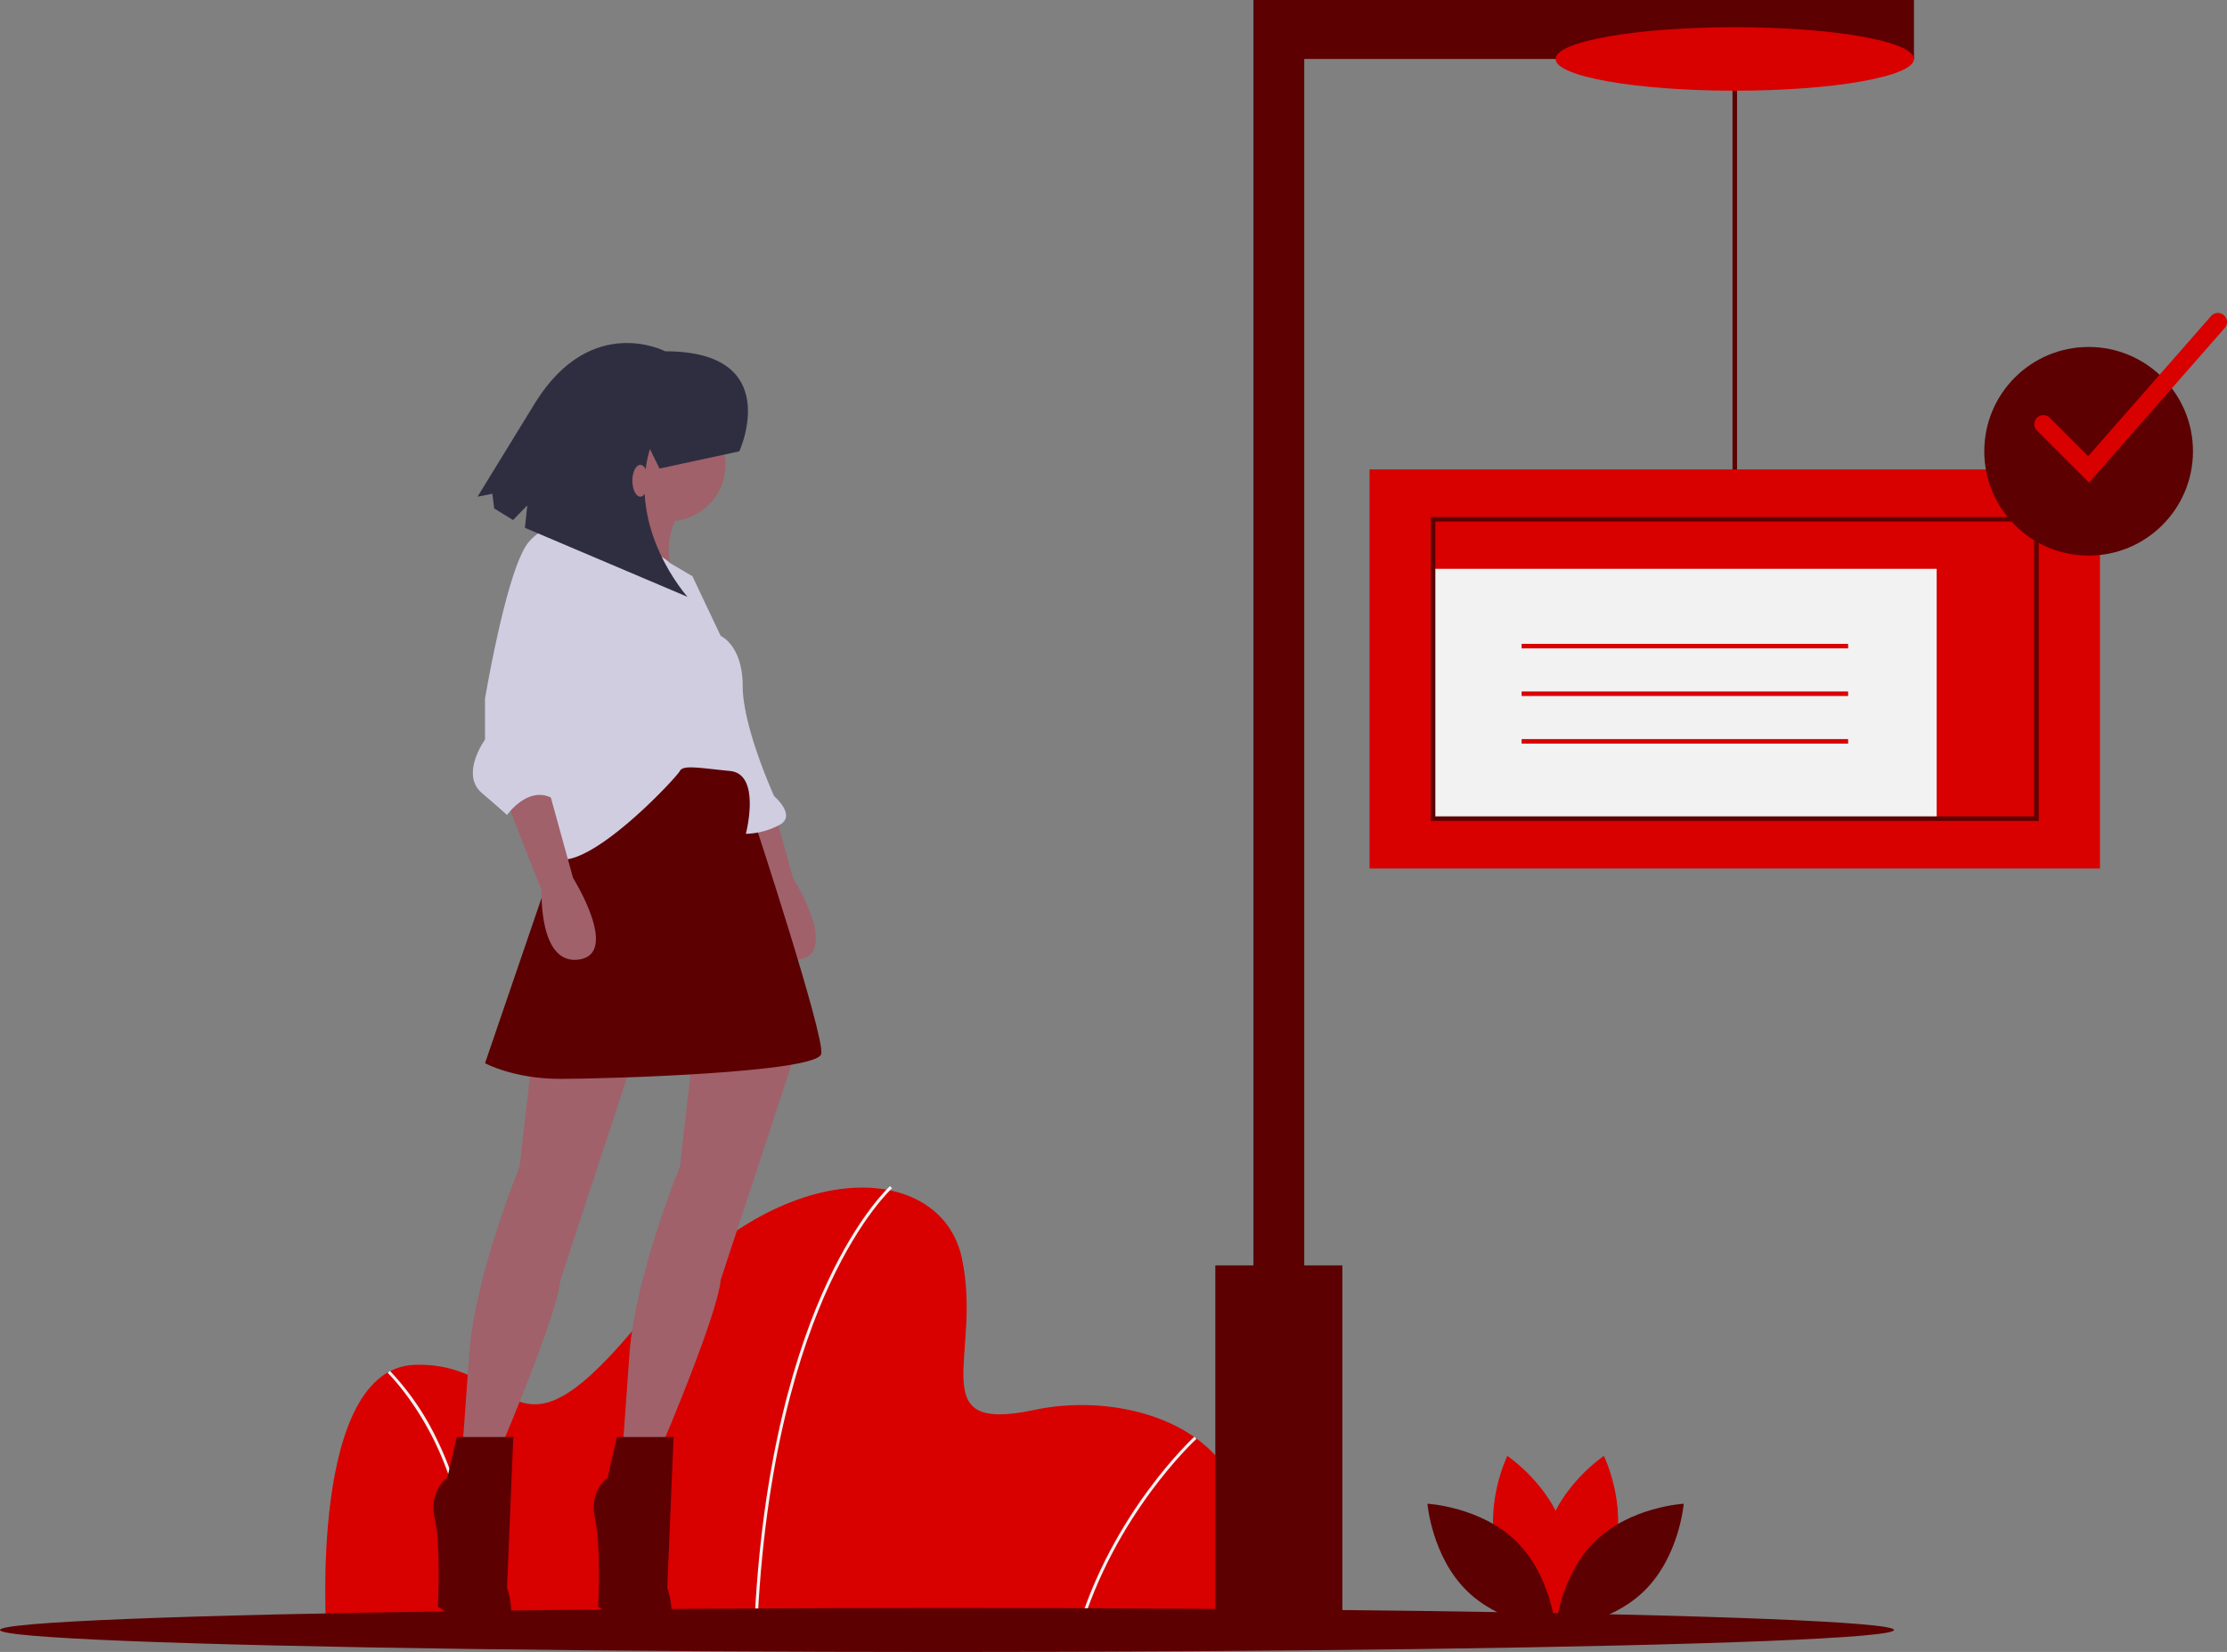 <svg xmlns="http://www.w3.org/2000/svg" width="569.793" height="422.778" viewBox="0 0 569.793 422.778"><rect x="0" y="0" width="569.793" height="422.778" fill="#808080" stroke="none"/><path d="M480.856,723.386H252.785s-4.623-67.805,22.73-68.575,24.271,30.05,58.559-12.329,75.9-40.067,81.289-15.025-10.4,45.075,18.492,38.911S504.356,676.384,480.856,723.386Z" transform="translate(-169.275 -305.526)" fill="#d90000"/><path d="M442.3,723.113l-.77-.031c1.8-44.642,11.145-73.326,18.672-89.526,8.173-17.591,16.048-24.712,16.127-24.782l.512.576c-.078.069-7.861,7.12-15.969,24.592C453.386,650.074,444.087,678.639,442.3,723.113Z" transform="translate(-248.604 -305.239)" fill="#f2f2f2"/><path d="M584.55,769.591l-.74-.215c8.907-30.571,29.881-49.873,30.092-50.065l.518.57C614.211,720.071,593.394,739.237,584.55,769.591Z" transform="translate(-308.311 -351.625)" fill="#f2f2f2"/><path d="M300.271,757.339l-.763-.106a83.918,83.918,0,0,0-7.548-49.05c-5.534-11.2-11.849-17.322-11.912-17.383l.533-.556a68.383,68.383,0,0,1,12.07,17.6A84.686,84.686,0,0,1,300.271,757.339Z" transform="translate(-180.839 -339.427)" fill="#f2f2f2"/><rect width="1.161" height="107.367" transform="translate(443.272 15.089)" fill="#5c0002"/><path d="M807.567,752.193c-3.3,12.2-14.6,19.75-14.6,19.75s-5.952-12.221-2.652-24.417,14.6-19.75,14.6-19.75S810.866,740,807.567,752.193Z" transform="translate(-394.55 -355.176)" fill="#d90000"/><path d="M768.323,752.193c3.3,12.2,14.6,19.75,14.6,19.75s5.952-12.221,2.652-24.417-14.6-19.75-14.6-19.75S765.023,740,768.323,752.193Z" transform="translate(-385.321 -355.176)" fill="#d90000"/><path d="M761.036,758.423c9.054,8.813,10.159,22.361,10.159,22.361s-13.573-.741-22.626-9.554-10.159-22.361-10.159-22.361S751.983,749.61,761.036,758.423Z" transform="translate(-373.187 -364.028)" fill="#5c0002"/><path d="M805.062,758.423c-9.054,8.813-10.159,22.361-10.159,22.361s13.573-.741,22.626-9.554,10.159-22.361,10.159-22.361S814.116,749.61,805.062,758.423Z" transform="translate(-396.894 -364.028)" fill="#5c0002"/><ellipse cx="242.3" cy="5.628" rx="242.3" ry="5.628" transform="translate(0 411.522)" fill="#5c0002"/><path d="M330.926,550.663,327.71,578.8s-11.255,27.335-12.864,47.434l-1.608,22.511h10.452s13.668-32.159,14.471-41l19.3-58.69Z" transform="translate(-194.768 -280.178)" fill="#a0616a"/><path d="M401.577,550.663,398.361,578.8s-11.256,27.335-12.864,47.434l-1.608,22.511h10.452s13.668-32.159,14.471-41l19.3-58.69Z" transform="translate(-224.416 -280.178)" fill="#a0616a"/><path d="M429.6,436.556l8.844,22.511s-.8,19.3,9.648,17.687-1.608-20.9-1.608-20.9l-6.432-23.315S432.016,430.928,429.6,436.556Z" transform="translate(-243.599 -231.193)" fill="#a0616a"/><circle cx="14.472" cy="14.472" r="14.472" transform="translate(156.66 104.465)" fill="#a0616a"/><path d="M379.254,298.316s-4.824,16.079-8.04,16.079,21.707,9.648,21.707,9.648-6.432-6.432,0-18.491Z" transform="translate(-218.976 -174.958)" fill="#a0616a"/><path d="M343.839,434.781l-20.9,61.1s7.236,4.02,19.3,4.02,65.925-1.608,66.73-6.432-16.883-58.69-16.883-58.69l-3.216-20.1-39.395,10.451Z" transform="translate(-198.837 -223.79)" fill="#5c0002"/><path d="M320.633,719.447H306.161L303.75,729.9s-4.824,3.216-3.216,10.452.8,22.511.8,22.511l16.079,10.452s4.824-5.628,1.608-15.275Z" transform="translate(-189.299 -351.682)" fill="#5c0002"/><path d="M391.283,719.447H376.811L374.4,729.9s-4.824,3.216-3.216,10.452.8,22.511.8,22.511l16.079,10.452s4.824-5.628,1.608-15.275Z" transform="translate(-218.946 -351.682)" fill="#5c0002"/><path d="M365.413,322.411s11.148,2.96,14.418,6.3l5.681,3.344,7.236,15.275s5.628,2.412,5.628,12.864,8.04,28.139,8.04,28.139,5.628,4.824,1.608,7.236a19.371,19.371,0,0,1-8.844,2.412s4.02-15.275-4.02-16.079-12.06-1.608-12.864,0-22.511,24.923-31.355,22.511-4.02-26.531-4.02-26.531l7.236-56.278s5.628-.8,8.844,0S365.413,322.411,365.413,322.411Z" transform="translate(-208.352 -184.582)" fill="#d0cde1"/><path d="M332.633,436.556l8.844,22.511s-.8,19.3,9.648,17.687-1.608-20.9-1.608-20.9l-6.432-23.315S335.045,430.928,332.633,436.556Z" transform="translate(-202.907 -231.193)" fill="#a0616a"/><path d="M344,321.414l-1.608-.8s-4.824-4.824-10.452,1.608-11.256,40.2-11.256,40.2v10.452s-6.432,8.844-.8,13.668,6.432,5.628,6.432,5.628,5.628-8.04,12.06-4.02l.8-3.216a9.949,9.949,0,0,0,1.608-2.412c.8-1.608,2.412.8,1.608-1.608s0-3.216,0-4.02.8-4.824.8-4.824l-.8-24.923Z" transform="translate(-196.587 -183.585)" fill="#d0cde1"/><path d="M386.609,264.74s11.756-25.632-18.968-25.6c0,0-18.85-9.9-33.2,13.062l-14.813,24.146,3.785-.752.48,3.768,4.829,2.963,3.632-3.754-.6,5.746,41.61,17.671s-15.687-17.372-9.636-37.854l2.457,5.014Z" transform="translate(-197.447 -149.233)" fill="#2f2e41"/><ellipse cx="2.031" cy="4.063" rx="2.031" ry="4.063" transform="translate(161.798 118.974)" fill="#a0616a"/><path d="M714.54,15.089V0h-169V323.841h-9.75v89.375h32.5V323.841h-9.75V15.089Z" transform="translate(-224.839)" fill="#5c0002"/><ellipse cx="45.848" cy="8.125" rx="45.848" ry="8.125" transform="translate(398.004 6.964)" fill="#d90000"/><rect width="186.876" height="102.143" transform="translate(350.415 120.134)" fill="#d90000"/><rect width="128.84" height="63.935" transform="translate(366.665 145.575)" fill="#f2f2f2"/><path d="M895.426,391.53H739.89V313.762H895.426ZM741.051,390.37H894.266V314.923H741.051Z" transform="translate(-373.808 -181.44)" fill="#5c0002"/><rect width="83.536" height="1.161" transform="translate(389.317 164.774)" fill="#d90000"/><rect width="83.536" height="1.161" transform="translate(389.317 176.962)" fill="#d90000"/><rect width="83.536" height="1.161" transform="translate(389.317 189.149)" fill="#d90000"/><circle cx="26.697" cy="26.697" r="26.697" transform="translate(507.692 88.795)" fill="#5c0002"/><path d="M1019.938,267.2l-13.36-13.36a2.322,2.322,0,0,1,3.283-3.283l9.854,9.855,31.446-35.86a2.321,2.321,0,0,1,3.491,3.061Z" transform="translate(-485.436 -143.672)" fill="#d90000"/></svg>